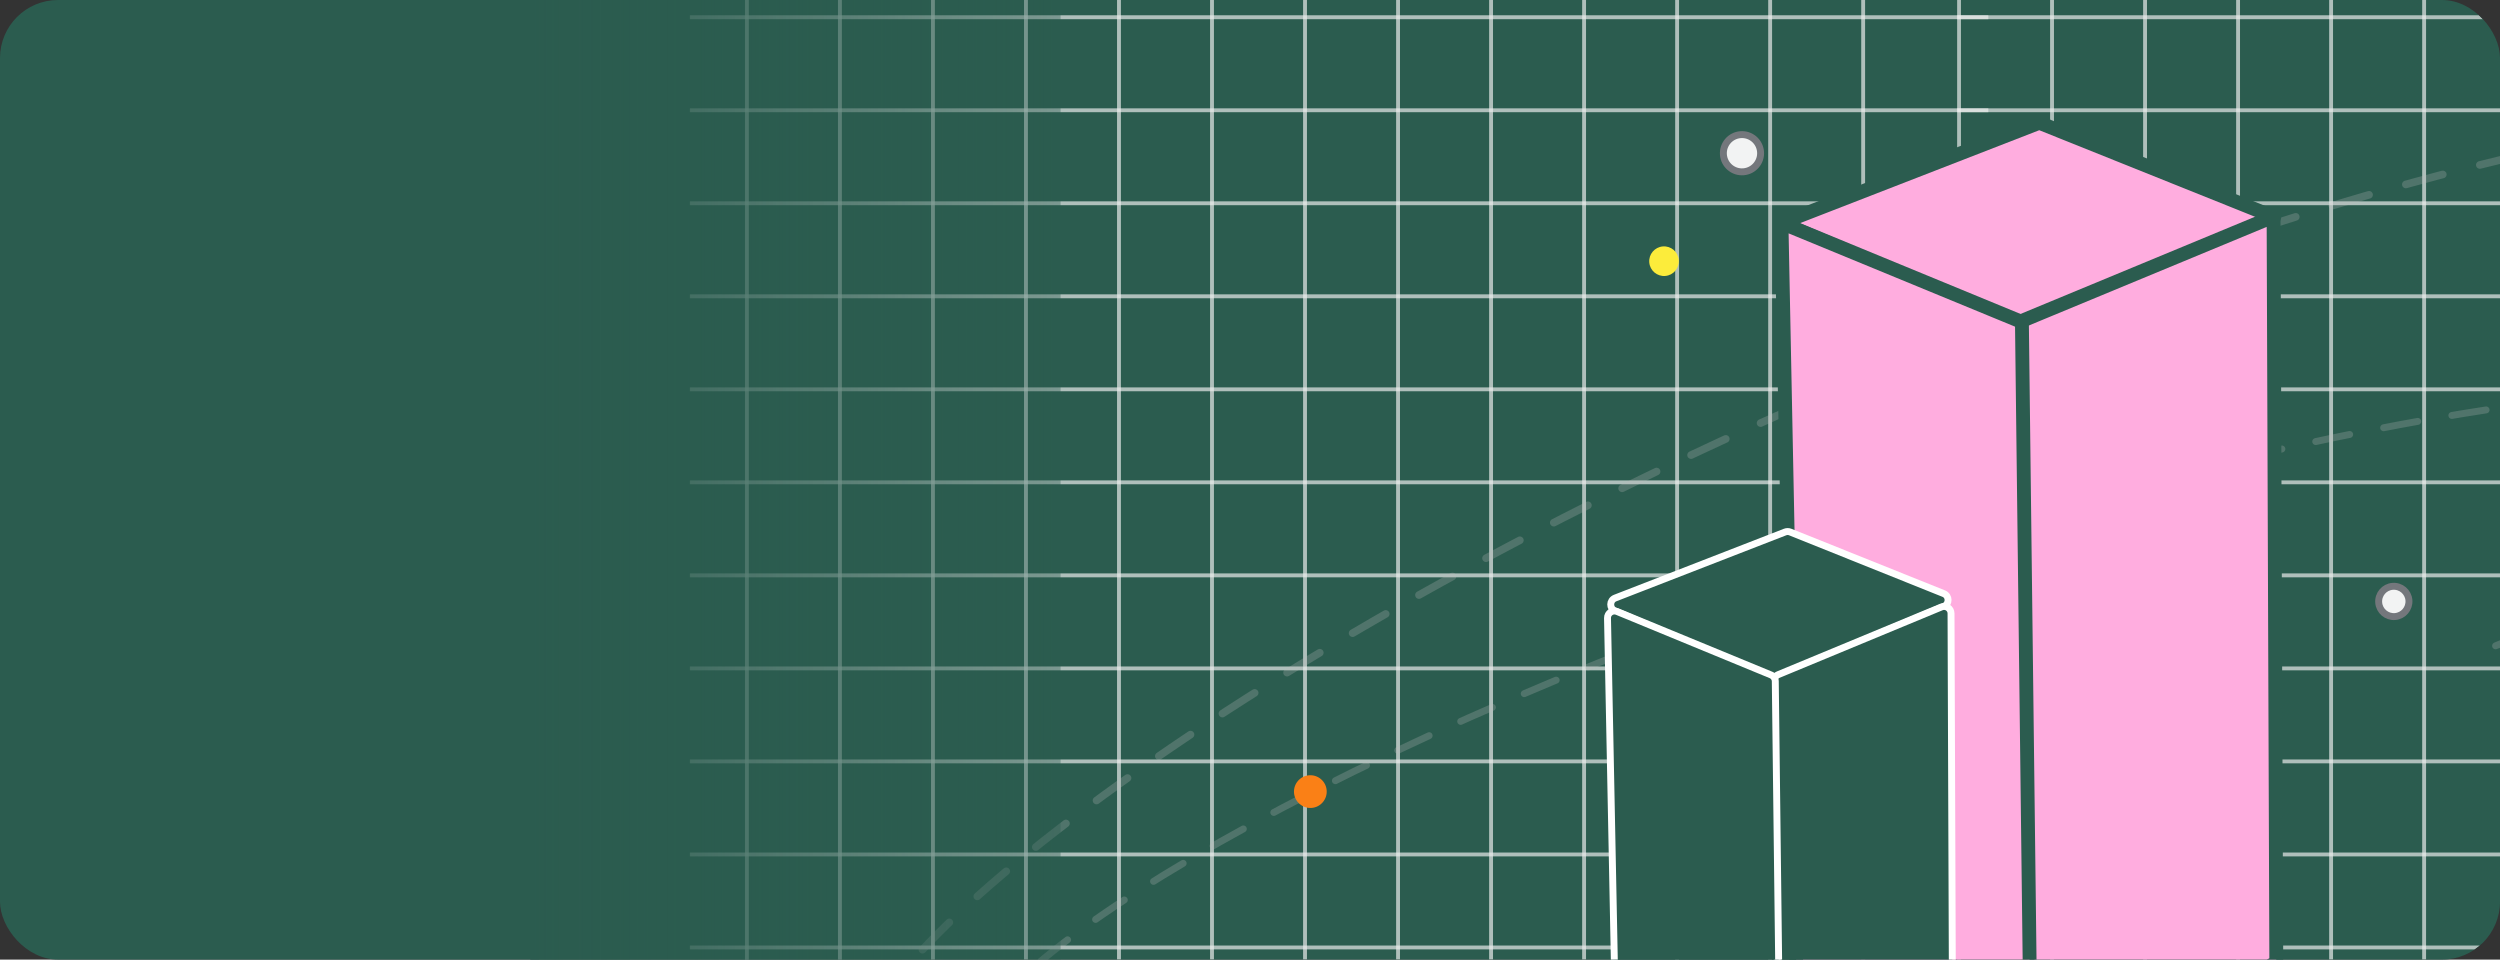 <svg width="396" height="152" viewBox="0 0 396 152" fill="none" xmlns="http://www.w3.org/2000/svg">
<rect x="0" y="0" width="396" height="152" fill="#333333" stroke="none"/>
<g clip-path="url(#clip0_3349_89120)">
<rect width="396" height="152" rx="9.194" fill="#2B5C4F"/>
<g style="mix-blend-mode:multiply">
<g opacity="0.68">
<g style="mix-blend-mode:multiply">
<line x1="118.307" y1="1.34183e-08" x2="118.307" y2="205.673" stroke="#ECEEED" stroke-width="0.614"/>
</g>
<g style="mix-blend-mode:multiply">
<line x1="133.042" y1="1.34183e-08" x2="133.042" y2="205.673" stroke="#ECEEED" stroke-width="0.614"/>
</g>
<g style="mix-blend-mode:multiply">
<line x1="147.777" y1="1.34183e-08" x2="147.777" y2="205.673" stroke="#ECEEED" stroke-width="0.614"/>
</g>
<g style="mix-blend-mode:multiply">
<line x1="162.511" y1="1.34183e-08" x2="162.511" y2="205.673" stroke="#ECEEED" stroke-width="0.614"/>
</g>
<g style="mix-blend-mode:multiply">
<line x1="177.246" y1="1.34183e-08" x2="177.246" y2="205.673" stroke="#ECEEED" stroke-width="0.614"/>
</g>
<g style="mix-blend-mode:multiply">
<line x1="191.981" y1="1.34183e-08" x2="191.981" y2="205.673" stroke="#ECEEED" stroke-width="0.614"/>
</g>
<g style="mix-blend-mode:multiply">
<line x1="206.716" y1="1.34183e-08" x2="206.716" y2="205.673" stroke="#ECEEED" stroke-width="0.614"/>
</g>
<g style="mix-blend-mode:multiply">
<line x1="221.451" y1="1.34183e-08" x2="221.451" y2="205.673" stroke="#ECEEED" stroke-width="0.614"/>
</g>
<g style="mix-blend-mode:multiply">
<line x1="236.185" y1="1.34183e-08" x2="236.185" y2="205.673" stroke="#ECEEED" stroke-width="0.614"/>
</g>
<g style="mix-blend-mode:multiply">
<line x1="250.92" y1="1.34183e-08" x2="250.92" y2="205.673" stroke="#ECEEED" stroke-width="0.614"/>
</g>
<g style="mix-blend-mode:multiply">
<line x1="265.655" y1="1.34183e-08" x2="265.655" y2="205.673" stroke="#ECEEED" stroke-width="0.614"/>
</g>
<g style="mix-blend-mode:multiply">
<line x1="280.39" y1="1.34183e-08" x2="280.39" y2="205.673" stroke="#ECEEED" stroke-width="0.614"/>
</g>
<g style="mix-blend-mode:multiply">
<line x1="295.124" y1="1.34183e-08" x2="295.124" y2="205.673" stroke="#ECEEED" stroke-width="0.614"/>
</g>
</g>
<g opacity="0.68">
<g style="mix-blend-mode:multiply">
<line x1="314.948" y1="2.73" x2="109.275" y2="2.73" stroke="#ECEEED" stroke-width="0.614"/>
</g>
<g style="mix-blend-mode:multiply">
<line x1="314.948" y1="17.464" x2="109.275" y2="17.464" stroke="#ECEEED" stroke-width="0.614"/>
</g>
<g style="mix-blend-mode:multiply">
<line x1="314.948" y1="32.2" x2="109.275" y2="32.2" stroke="#ECEEED" stroke-width="0.614"/>
</g>
<g style="mix-blend-mode:multiply">
<line x1="314.948" y1="46.934" x2="109.275" y2="46.934" stroke="#ECEEED" stroke-width="0.614"/>
</g>
<g style="mix-blend-mode:multiply">
<line x1="314.948" y1="61.669" x2="109.275" y2="61.669" stroke="#ECEEED" stroke-width="0.614"/>
</g>
<g style="mix-blend-mode:multiply">
<line x1="314.948" y1="76.404" x2="109.275" y2="76.404" stroke="#ECEEED" stroke-width="0.614"/>
</g>
<g style="mix-blend-mode:multiply">
<line x1="314.948" y1="91.138" x2="109.275" y2="91.138" stroke="#ECEEED" stroke-width="0.614"/>
</g>
<g style="mix-blend-mode:multiply">
<line x1="314.948" y1="105.873" x2="109.275" y2="105.873" stroke="#ECEEED" stroke-width="0.614"/>
</g>
<g style="mix-blend-mode:multiply">
<line x1="314.948" y1="120.608" x2="109.275" y2="120.608" stroke="#ECEEED" stroke-width="0.614"/>
</g>
<g style="mix-blend-mode:multiply">
<line x1="314.948" y1="135.343" x2="109.275" y2="135.343" stroke="#ECEEED" stroke-width="0.614"/>
</g>
<g style="mix-blend-mode:multiply">
<line x1="314.948" y1="150.077" x2="109.275" y2="150.077" stroke="#ECEEED" stroke-width="0.614"/>
</g>
</g>
</g>
<g style="mix-blend-mode:multiply" clip-path="url(#clip1_3349_89120)">
<g opacity="0.68">
<g style="mix-blend-mode:multiply">
<line x1="310.307" y1="1.34183e-08" x2="310.307" y2="205.673" stroke="#ECEEED" stroke-width="0.614"/>
</g>
<g style="mix-blend-mode:multiply">
<line x1="325.042" y1="1.34183e-08" x2="325.042" y2="205.673" stroke="#ECEEED" stroke-width="0.614"/>
</g>
<g style="mix-blend-mode:multiply">
<line x1="339.777" y1="1.34183e-08" x2="339.777" y2="205.673" stroke="#ECEEED" stroke-width="0.614"/>
</g>
<g style="mix-blend-mode:multiply">
<line x1="354.511" y1="1.34183e-08" x2="354.511" y2="205.673" stroke="#ECEEED" stroke-width="0.614"/>
</g>
<g style="mix-blend-mode:multiply">
<line x1="369.246" y1="1.34183e-08" x2="369.246" y2="205.673" stroke="#ECEEED" stroke-width="0.614"/>
</g>
<g style="mix-blend-mode:multiply">
<line x1="383.981" y1="1.34183e-08" x2="383.981" y2="205.673" stroke="#ECEEED" stroke-width="0.614"/>
</g>
</g>
<g opacity="0.68">
<g style="mix-blend-mode:multiply">
<line x1="506.948" y1="2.73" x2="301.275" y2="2.73" stroke="#ECEEED" stroke-width="0.614"/>
</g>
<g style="mix-blend-mode:multiply">
<line x1="506.948" y1="17.464" x2="301.275" y2="17.464" stroke="#ECEEED" stroke-width="0.614"/>
</g>
<g style="mix-blend-mode:multiply">
<line x1="506.948" y1="32.2" x2="301.275" y2="32.2" stroke="#ECEEED" stroke-width="0.614"/>
</g>
<g style="mix-blend-mode:multiply">
<line x1="506.948" y1="46.934" x2="301.275" y2="46.934" stroke="#ECEEED" stroke-width="0.614"/>
</g>
<g style="mix-blend-mode:multiply">
<line x1="506.948" y1="61.669" x2="301.275" y2="61.669" stroke="#ECEEED" stroke-width="0.614"/>
</g>
<g style="mix-blend-mode:multiply">
<line x1="506.948" y1="76.404" x2="301.275" y2="76.404" stroke="#ECEEED" stroke-width="0.614"/>
</g>
<g style="mix-blend-mode:multiply">
<line x1="506.948" y1="91.138" x2="301.275" y2="91.138" stroke="#ECEEED" stroke-width="0.614"/>
</g>
<g style="mix-blend-mode:multiply">
<line x1="506.948" y1="105.873" x2="301.275" y2="105.873" stroke="#ECEEED" stroke-width="0.614"/>
</g>
<g style="mix-blend-mode:multiply">
<line x1="506.948" y1="120.608" x2="301.275" y2="120.608" stroke="#ECEEED" stroke-width="0.614"/>
</g>
<g style="mix-blend-mode:multiply">
<line x1="506.948" y1="135.343" x2="301.275" y2="135.343" stroke="#ECEEED" stroke-width="0.614"/>
</g>
<g style="mix-blend-mode:multiply">
<line x1="506.948" y1="150.077" x2="301.275" y2="150.077" stroke="#ECEEED" stroke-width="0.614"/>
</g>
</g>
</g>
<path opacity="0.26" d="M406.588 72.083C443.002 53.598 490.036 13.778 460.289 15.377C400.004 18.618 335.832 42.008 285.895 63.892C190.02 105.907 127.964 157.567 137.842 168.824C147.72 180.082 170.096 180.301 194.668 174.302" stroke="#B9B9B9" stroke-width="1.213" stroke-linecap="round" stroke-dasharray="6.06 6.06"/>
<path opacity="0.26" d="M395.3 102.297C427.975 89.472 471.104 60.578 445.195 60.616C392.688 60.694 335.638 76.194 291.03 91.103C205.386 119.727 148.534 157.17 156.453 166.272C164.373 175.373 183.78 176.445 205.453 172.796" stroke="#B9B9B9" stroke-width="1.098" stroke-linecap="round" stroke-dasharray="5.49 5.49"/>
<rect x="84" y="-3" width="84" height="161" fill="url(#paint0_linear_3349_89120)"/>
<circle cx="207.559" cy="125.39" r="2.593" transform="rotate(-4.655 207.559 125.39)" fill="#FA8016"/>
<circle cx="275.93" cy="24.271" r="2.95" transform="rotate(-4.655 275.93 24.271)" fill="#F2F3F3" stroke="#74777C" stroke-width="1.098"/>
<circle cx="379.18" cy="95.269" r="2.401" transform="rotate(-4.655 379.18 95.269)" fill="#F2F3F3" stroke="#74777C" stroke-width="1.098"/>
<circle cx="263.582" cy="41.373" r="2.347" transform="rotate(-4.655 263.582 41.373)" fill="#FCEC3B"/>
<path d="M323.024 19.446L282.185 35.314L319.873 51.324L360.237 34.375L323.024 19.446Z" fill="#FFADDF" stroke="#2B5C4F" stroke-width="2.195" stroke-linejoin="round"/>
<path d="M321.418 172.068L319.96 50.955L360.135 34.3L360.565 152.471L321.418 172.068Z" fill="#FFADDF" stroke="#2B5C4F" stroke-width="2.195" stroke-linejoin="round"/>
<path d="M321.727 171.982L320.272 51.006L282.185 35.312L284.537 153.326L321.727 171.982Z" fill="#FFADDF" stroke="#2B5C4F" stroke-width="2.195" stroke-linejoin="round"/>
<path d="M282.766 84.269L255.839 94.731C254.921 95.088 254.901 96.38 255.807 96.765L280.44 107.229C280.713 107.345 281.021 107.346 281.295 107.231L307.903 96.058C308.808 95.678 308.797 94.393 307.887 94.027L283.572 84.273C283.314 84.17 283.026 84.168 282.766 84.269Z" fill="#2B5C4F" stroke="white" stroke-width="1.098" stroke-linejoin="round"/>
<path d="M281.975 189.983L280.987 107.893C280.982 107.444 281.25 107.038 281.664 106.866L307.524 96.145C308.246 95.846 309.04 96.375 309.042 97.155L309.334 177.369C309.335 177.786 309.1 178.167 308.727 178.354L283.564 190.951C282.839 191.314 281.985 190.793 281.975 189.983Z" fill="#2B5C4F" stroke="white" stroke-width="1.098" stroke-linejoin="round"/>
<path d="M282.191 189.874L281.205 107.912C281.199 107.472 280.932 107.078 280.525 106.911L256.145 96.864C255.414 96.563 254.614 97.11 254.629 97.901L256.225 177.985C256.234 178.392 256.467 178.761 256.831 178.944L280.601 190.868C281.336 191.237 282.201 190.696 282.191 189.874Z" fill="#2B5C4F" stroke="white" stroke-width="1.098" stroke-linejoin="round"/>
</g>
<defs>
<linearGradient id="paint0_linear_3349_89120" x1="84" y1="77.5" x2="220.957" y2="77.5" gradientUnits="userSpaceOnUse">
<stop stop-color="#2B5C4F"/>
<stop offset="1" stop-color="#2B5C4F" stop-opacity="0"/>
</linearGradient>
<clipPath id="clip0_3349_89120">
<rect width="396" height="152" rx="9.194" fill="white"/>
</clipPath>
<clipPath id="clip1_3349_89120">
<rect width="188.482" height="205.673" fill="white" transform="translate(310)"/>
</clipPath>
</defs>
</svg>
